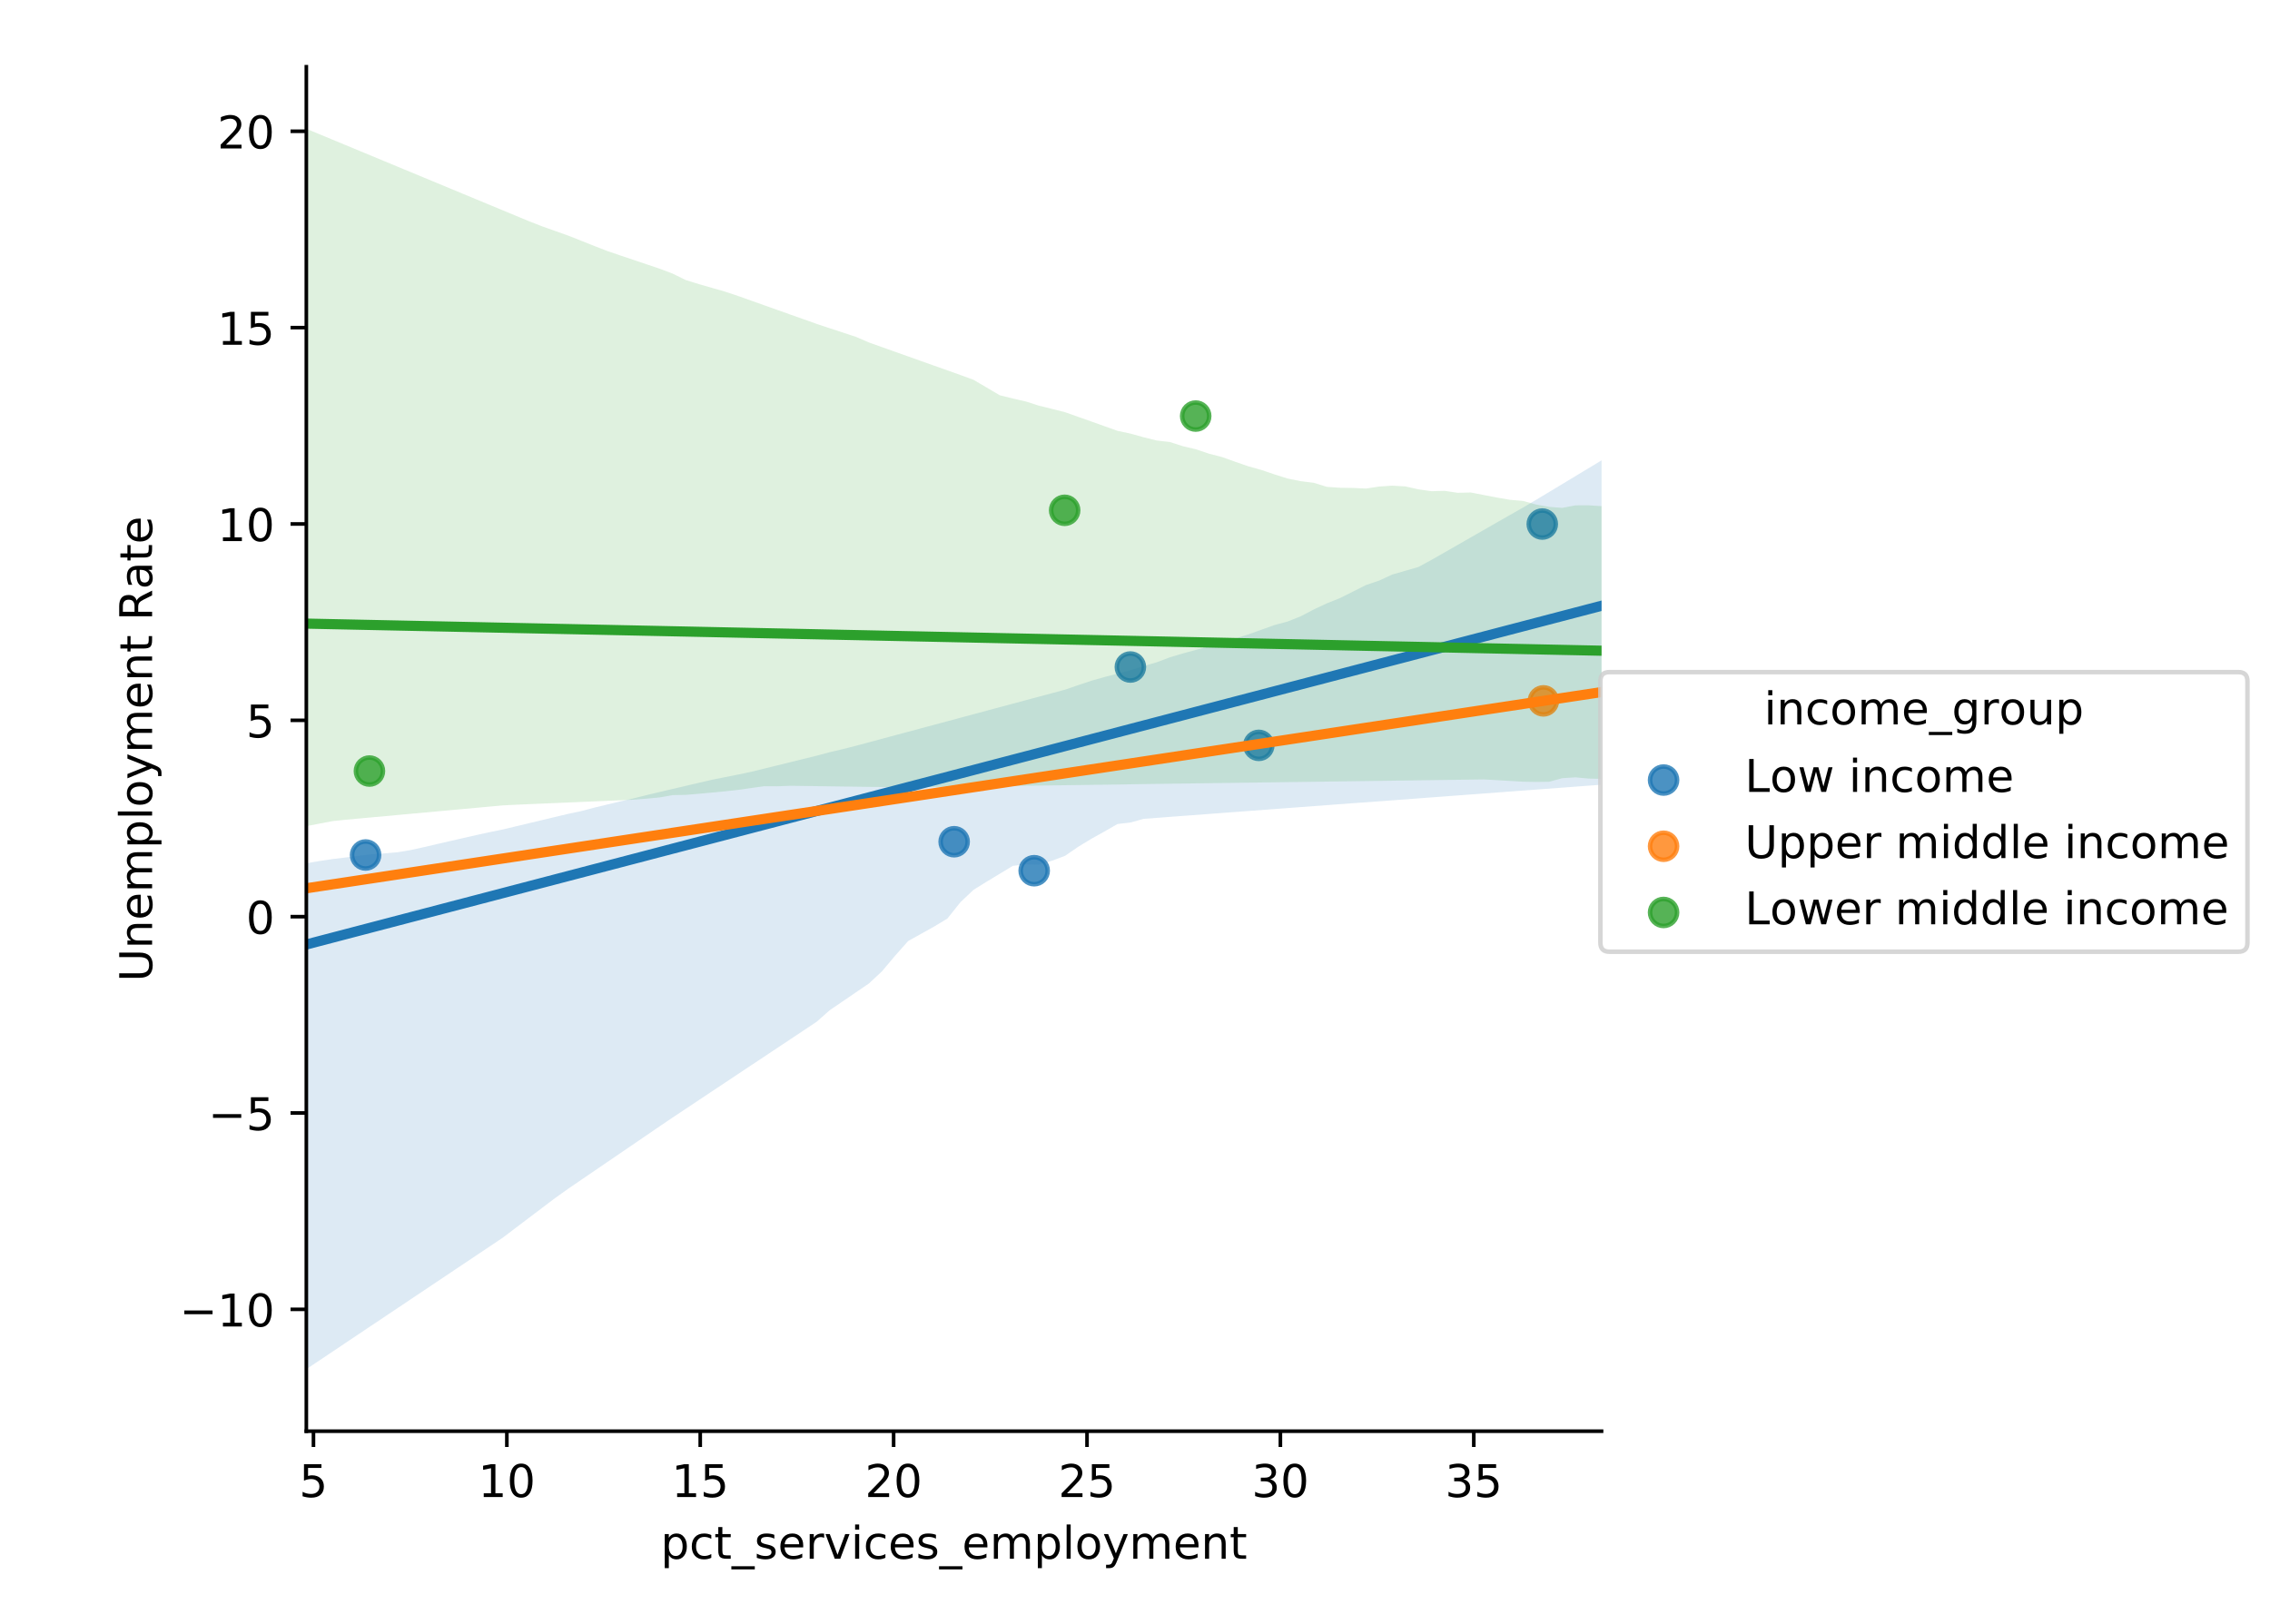 <?xml version="1.0" encoding="utf-8" standalone="no"?>
<!DOCTYPE svg PUBLIC "-//W3C//DTD SVG 1.1//EN"
  "http://www.w3.org/Graphics/SVG/1.1/DTD/svg11.dtd">
<!-- Created with matplotlib (http://matplotlib.org/) -->
<svg height="360pt" version="1.1" viewBox="0 0 503.125 360" width="503.125pt" xmlns="http://www.w3.org/2000/svg" xmlns:xlink="http://www.w3.org/1999/xlink">
 <defs>
  <style type="text/css">
*{stroke-linecap:butt;stroke-linejoin:round;}
  </style>
 </defs>
 <g id="figure_1">
  <g id="patch_1">
   <path d="M 0 360 
L 503.125 360 
L 503.125 0 
L 0 0 
z
" style="fill:#ffffff;"/>
  </g>
  <g id="axes_1">
   <g id="patch_2">
    <path d="M 67.896 317.294 
L 354.969 317.294 
L 354.969 14.8 
L 67.896 14.8 
z
" style="fill:#ffffff;"/>
   </g>
   <g id="PathCollection_1">
    <defs>
     <path d="M 0 3 
C 0.796 3 1.559 2.684 2.121 2.121 
C 2.684 1.559 3 0.796 3 0 
C 3 -0.796 2.684 -1.559 2.121 -2.121 
C 1.559 -2.684 0.796 -3 0 -3 
C -0.796 -3 -1.559 -2.684 -2.121 -2.121 
C -2.684 -1.559 -3 -0.796 -3 0 
C -3 0.796 -2.684 1.559 -2.121 2.121 
C -1.559 2.684 -0.796 3 0 3 
z
" id="m8cde590c27" style="stroke:#1f77b4;stroke-opacity:0.8;"/>
    </defs>
    <g clip-path="url(#pa7441b1b4e)">
     <use style="fill:#1f77b4;fill-opacity:0.8;stroke:#1f77b4;stroke-opacity:0.8;" x="81.032" xlink:href="#m8cde590c27" y="189.552"/>
     <use style="fill:#1f77b4;fill-opacity:0.8;stroke:#1f77b4;stroke-opacity:0.8;" x="278.996" xlink:href="#m8cde590c27" y="165.245"/>
     <use style="fill:#1f77b4;fill-opacity:0.8;stroke:#1f77b4;stroke-opacity:0.8;" x="341.832" xlink:href="#m8cde590c27" y="116.18"/>
     <use style="fill:#1f77b4;fill-opacity:0.8;stroke:#1f77b4;stroke-opacity:0.8;" x="229.216" xlink:href="#m8cde590c27" y="193.034"/>
     <use style="fill:#1f77b4;fill-opacity:0.8;stroke:#1f77b4;stroke-opacity:0.8;" x="250.535" xlink:href="#m8cde590c27" y="147.877"/>
     <use style="fill:#1f77b4;fill-opacity:0.8;stroke:#1f77b4;stroke-opacity:0.8;" x="211.479" xlink:href="#m8cde590c27" y="186.609"/>
    </g>
   </g>
   <g id="PolyCollection_1">
    <path clip-path="url(#pa7441b1b4e)" d="M 67.896 191.387 
L 67.896 303.544 
L 70.795 301.602 
L 73.695 299.66 
L 76.595 297.715 
L 79.495 295.773 
L 82.394 293.832 
L 85.294 291.891 
L 88.194 289.95 
L 91.093 288.009 
L 93.993 286.068 
L 96.893 284.127 
L 99.793 282.186 
L 102.692 280.245 
L 105.592 278.304 
L 108.492 276.363 
L 111.392 274.421 
L 114.291 272.222 
L 117.191 270.028 
L 120.091 267.834 
L 122.991 265.639 
L 125.89 263.568 
L 128.79 261.589 
L 131.69 259.611 
L 134.589 257.632 
L 137.489 255.653 
L 140.389 253.674 
L 143.289 251.695 
L 146.188 249.711 
L 149.088 247.751 
L 151.988 245.819 
L 154.888 243.891 
L 157.787 241.963 
L 160.687 240.035 
L 163.587 238.107 
L 166.486 236.179 
L 169.386 234.251 
L 172.286 232.323 
L 175.186 230.396 
L 178.085 228.468 
L 180.985 226.54 
L 183.885 223.972 
L 186.785 221.994 
L 189.684 220.016 
L 192.584 218.038 
L 195.484 215.337 
L 198.383 211.89 
L 201.283 208.627 
L 204.183 207.008 
L 207.083 205.39 
L 209.982 203.641 
L 212.882 200.005 
L 215.782 197.265 
L 218.682 195.466 
L 221.581 193.713 
L 224.481 191.96 
L 227.381 191.619 
L 230.28 191.666 
L 233.18 190.821 
L 236.08 189.722 
L 238.98 187.726 
L 241.879 185.965 
L 244.779 184.346 
L 247.679 182.683 
L 250.579 182.344 
L 253.478 181.536 
L 256.378 181.321 
L 259.278 181.099 
L 262.177 180.883 
L 265.077 180.666 
L 267.977 180.449 
L 270.877 180.232 
L 273.776 180.015 
L 276.676 179.799 
L 279.576 179.582 
L 282.476 179.365 
L 285.375 179.148 
L 288.275 178.931 
L 291.175 178.715 
L 294.074 178.498 
L 296.974 178.281 
L 299.874 178.064 
L 302.774 177.867 
L 305.673 177.65 
L 308.573 177.434 
L 311.473 177.217 
L 314.373 177 
L 317.272 176.783 
L 320.172 176.567 
L 323.072 176.35 
L 325.971 176.133 
L 328.871 175.917 
L 331.771 175.7 
L 334.671 175.483 
L 337.57 175.266 
L 340.47 175.05 
L 343.37 174.833 
L 346.27 174.616 
L 349.169 174.4 
L 352.069 174.183 
L 354.969 173.966 
L 354.969 102.064 
L 354.969 102.064 
L 352.069 103.814 
L 349.169 105.563 
L 346.27 107.312 
L 343.37 109.062 
L 340.47 110.809 
L 337.57 112.52 
L 334.671 114.172 
L 331.771 115.824 
L 328.871 117.486 
L 325.971 119.148 
L 323.072 120.811 
L 320.172 122.469 
L 317.272 124.126 
L 314.373 125.705 
L 311.473 126.54 
L 308.573 127.377 
L 305.673 128.72 
L 302.774 129.696 
L 299.874 131.156 
L 296.974 132.607 
L 294.074 133.759 
L 291.175 135.123 
L 288.275 136.641 
L 285.375 137.796 
L 282.476 138.574 
L 279.576 139.609 
L 276.676 140.649 
L 273.776 141.558 
L 270.877 142.373 
L 267.977 143.281 
L 265.077 144.072 
L 262.177 144.862 
L 259.278 145.728 
L 256.378 146.827 
L 253.478 147.653 
L 250.579 148.583 
L 247.679 149.334 
L 244.779 150.104 
L 241.879 150.92 
L 238.98 151.89 
L 236.08 152.891 
L 233.18 153.67 
L 230.28 154.448 
L 227.381 155.226 
L 224.481 156.005 
L 221.581 156.783 
L 218.682 157.561 
L 215.782 158.34 
L 212.882 159.118 
L 209.982 159.897 
L 207.083 160.675 
L 204.183 161.453 
L 201.283 162.232 
L 198.383 163.01 
L 195.484 163.788 
L 192.584 164.567 
L 189.684 165.345 
L 186.785 166.083 
L 183.885 166.761 
L 180.985 167.539 
L 178.085 168.254 
L 175.186 168.968 
L 172.286 169.683 
L 169.386 170.398 
L 166.486 171.107 
L 163.587 171.718 
L 160.687 172.296 
L 157.787 172.869 
L 154.888 173.547 
L 151.988 174.227 
L 149.088 174.906 
L 146.188 175.587 
L 143.289 176.28 
L 140.389 177.006 
L 137.489 177.667 
L 134.589 178.36 
L 131.69 179.059 
L 128.79 179.828 
L 125.89 180.439 
L 122.991 181.132 
L 120.091 181.825 
L 117.191 182.518 
L 114.291 183.211 
L 111.392 183.904 
L 108.492 184.492 
L 105.592 185.129 
L 102.692 185.791 
L 99.793 186.454 
L 96.893 187.123 
L 93.993 187.801 
L 91.093 188.439 
L 88.194 188.931 
L 85.294 189.177 
L 82.394 189.384 
L 79.495 189.741 
L 76.595 190.097 
L 73.695 190.453 
L 70.795 190.887 
L 67.896 191.387 
z
" style="fill:#1f77b4;fill-opacity:0.15;"/>
   </g>
   <g id="PathCollection_2">
    <defs>
     <path d="M 0 3 
C 0.796 3 1.559 2.684 2.121 2.121 
C 2.684 1.559 3 0.796 3 0 
C 3 -0.796 2.684 -1.559 2.121 -2.121 
C 1.559 -2.684 0.796 -3 0 -3 
C -0.796 -3 -1.559 -2.684 -2.121 -2.121 
C -2.684 -1.559 -3 -0.796 -3 0 
C -3 0.796 -2.684 1.559 -2.121 2.121 
C -1.559 2.684 -0.796 3 0 3 
z
" id="m1eee38f246" style="stroke:#ff7f0e;stroke-opacity:0.8;"/>
    </defs>
    <g clip-path="url(#pa7441b1b4e)">
     <use style="fill:#ff7f0e;fill-opacity:0.8;stroke:#ff7f0e;stroke-opacity:0.8;" x="342.081" xlink:href="#m1eee38f246" y="155.382"/>
    </g>
   </g>
   <g id="PolyCollection_2">
    <path clip-path="url(#pa7441b1b4e)" d="M 67.896 196.929 
L 67.896 196.929 
L 70.795 196.49 
L 73.695 196.051 
L 76.595 195.611 
L 79.495 195.172 
L 82.394 194.732 
L 85.294 194.293 
L 88.194 193.854 
L 91.093 193.414 
L 93.993 192.975 
L 96.893 192.535 
L 99.793 192.096 
L 102.692 191.657 
L 105.592 191.217 
L 108.492 190.778 
L 111.392 190.338 
L 114.291 189.899 
L 117.191 189.46 
L 120.091 189.02 
L 122.991 188.581 
L 125.89 188.141 
L 128.79 187.702 
L 131.69 187.263 
L 134.589 186.823 
L 137.489 186.384 
L 140.389 185.944 
L 143.289 185.505 
L 146.188 185.066 
L 149.088 184.626 
L 151.988 184.187 
L 154.888 183.747 
L 157.787 183.308 
L 160.687 182.869 
L 163.587 182.429 
L 166.486 181.99 
L 169.386 181.55 
L 172.286 181.111 
L 175.186 180.672 
L 178.085 180.232 
L 180.985 179.793 
L 183.885 179.353 
L 186.785 178.914 
L 189.684 178.475 
L 192.584 178.035 
L 195.484 177.596 
L 198.383 177.156 
L 201.283 176.717 
L 204.183 176.278 
L 207.083 175.838 
L 209.982 175.399 
L 212.882 174.959 
L 215.782 174.52 
L 218.682 174.081 
L 221.581 173.641 
L 224.481 173.202 
L 227.381 172.762 
L 230.28 172.323 
L 233.18 171.884 
L 236.08 171.444 
L 238.98 171.005 
L 241.879 170.565 
L 244.779 170.126 
L 247.679 169.687 
L 250.579 169.247 
L 253.478 168.808 
L 256.378 168.368 
L 259.278 167.929 
L 262.177 167.49 
L 265.077 167.05 
L 267.977 166.611 
L 270.877 166.171 
L 273.776 165.732 
L 276.676 165.293 
L 279.576 164.853 
L 282.476 164.414 
L 285.375 163.974 
L 288.275 163.535 
L 291.175 163.096 
L 294.074 162.656 
L 296.974 162.217 
L 299.874 161.777 
L 302.774 161.338 
L 305.673 160.899 
L 308.573 160.459 
L 311.473 160.02 
L 314.373 159.58 
L 317.272 159.141 
L 320.172 158.702 
L 323.072 158.262 
L 325.971 157.823 
L 328.871 157.383 
L 331.771 156.944 
L 334.671 156.505 
L 337.57 156.065 
L 340.47 155.626 
L 343.37 155.186 
L 346.27 154.747 
L 349.169 154.308 
L 352.069 153.868 
L 354.969 153.429 
L 354.969 153.429 
L 354.969 153.429 
L 352.069 153.868 
L 349.169 154.308 
L 346.27 154.747 
L 343.37 155.186 
L 340.47 155.626 
L 337.57 156.065 
L 334.671 156.505 
L 331.771 156.944 
L 328.871 157.383 
L 325.971 157.823 
L 323.072 158.262 
L 320.172 158.702 
L 317.272 159.141 
L 314.373 159.58 
L 311.473 160.02 
L 308.573 160.459 
L 305.673 160.899 
L 302.774 161.338 
L 299.874 161.777 
L 296.974 162.217 
L 294.074 162.656 
L 291.175 163.096 
L 288.275 163.535 
L 285.375 163.974 
L 282.476 164.414 
L 279.576 164.853 
L 276.676 165.293 
L 273.776 165.732 
L 270.877 166.171 
L 267.977 166.611 
L 265.077 167.05 
L 262.177 167.49 
L 259.278 167.929 
L 256.378 168.368 
L 253.478 168.808 
L 250.579 169.247 
L 247.679 169.687 
L 244.779 170.126 
L 241.879 170.565 
L 238.98 171.005 
L 236.08 171.444 
L 233.18 171.884 
L 230.28 172.323 
L 227.381 172.762 
L 224.481 173.202 
L 221.581 173.641 
L 218.682 174.081 
L 215.782 174.52 
L 212.882 174.959 
L 209.982 175.399 
L 207.083 175.838 
L 204.183 176.278 
L 201.283 176.717 
L 198.383 177.156 
L 195.484 177.596 
L 192.584 178.035 
L 189.684 178.475 
L 186.785 178.914 
L 183.885 179.353 
L 180.985 179.793 
L 178.085 180.232 
L 175.186 180.672 
L 172.286 181.111 
L 169.386 181.55 
L 166.486 181.99 
L 163.587 182.429 
L 160.687 182.869 
L 157.787 183.308 
L 154.888 183.747 
L 151.988 184.187 
L 149.088 184.626 
L 146.188 185.066 
L 143.289 185.505 
L 140.389 185.944 
L 137.489 186.384 
L 134.589 186.823 
L 131.69 187.263 
L 128.79 187.702 
L 125.89 188.141 
L 122.991 188.581 
L 120.091 189.02 
L 117.191 189.46 
L 114.291 189.899 
L 111.392 190.338 
L 108.492 190.778 
L 105.592 191.217 
L 102.692 191.657 
L 99.793 192.096 
L 96.893 192.535 
L 93.993 192.975 
L 91.093 193.414 
L 88.194 193.854 
L 85.294 194.293 
L 82.394 194.732 
L 79.495 195.172 
L 76.595 195.611 
L 73.695 196.051 
L 70.795 196.49 
L 67.896 196.929 
z
" style="fill:#ff7f0e;fill-opacity:0.15;"/>
   </g>
   <g id="PathCollection_3">
    <defs>
     <path d="M 0 3 
C 0.796 3 1.559 2.684 2.121 2.121 
C 2.684 1.559 3 0.796 3 0 
C 3 -0.796 2.684 -1.559 2.121 -2.121 
C 1.559 -2.684 0.796 -3 0 -3 
C -0.796 -3 -1.559 -2.684 -2.121 -2.121 
C -2.684 -1.559 -3 -0.796 -3 0 
C -3 0.796 -2.684 1.559 -2.121 2.121 
C -1.559 2.684 -0.796 3 0 3 
z
" id="mab778c2fe8" style="stroke:#2ca02c;stroke-opacity:0.8;"/>
    </defs>
    <g clip-path="url(#pa7441b1b4e)">
     <use style="fill:#2ca02c;fill-opacity:0.8;stroke:#2ca02c;stroke-opacity:0.8;" x="235.971" xlink:href="#mab778c2fe8" y="113.133"/>
     <use style="fill:#2ca02c;fill-opacity:0.8;stroke:#2ca02c;stroke-opacity:0.8;" x="81.881" xlink:href="#mab778c2fe8" y="170.939"/>
     <use style="fill:#2ca02c;fill-opacity:0.8;stroke:#2ca02c;stroke-opacity:0.8;" x="400.716" xlink:href="#mab778c2fe8" y="179.297"/>
     <use style="fill:#2ca02c;fill-opacity:0.8;stroke:#2ca02c;stroke-opacity:0.8;" x="379.568" xlink:href="#mab778c2fe8" y="184.381"/>
     <use style="fill:#2ca02c;fill-opacity:0.8;stroke:#2ca02c;stroke-opacity:0.8;" x="433.454" xlink:href="#mab778c2fe8" y="101.65"/>
     <use style="fill:#2ca02c;fill-opacity:0.8;stroke:#2ca02c;stroke-opacity:0.8;" x="465.173" xlink:href="#mab778c2fe8" y="163.522"/>
     <use style="fill:#2ca02c;fill-opacity:0.8;stroke:#2ca02c;stroke-opacity:0.8;" x="265.014" xlink:href="#mab778c2fe8" y="92.239"/>
    </g>
   </g>
   <g id="PolyCollection_3">
    <path clip-path="url(#pa7441b1b4e)" d="M 67.896 28.55 
L 67.896 183.152 
L 70.795 182.596 
L 73.695 182.04 
L 76.595 181.736 
L 79.495 181.471 
L 82.394 181.206 
L 85.294 180.941 
L 88.194 180.676 
L 91.093 180.411 
L 93.993 180.146 
L 96.893 179.881 
L 99.793 179.617 
L 102.692 179.352 
L 105.592 179.087 
L 108.492 178.822 
L 111.392 178.557 
L 114.291 178.408 
L 117.191 178.284 
L 120.091 178.16 
L 122.991 178.037 
L 125.89 177.913 
L 128.79 177.789 
L 131.69 177.665 
L 134.589 177.542 
L 137.489 177.418 
L 140.389 177.294 
L 143.289 177.061 
L 146.188 176.793 
L 149.088 176.27 
L 151.988 176.221 
L 154.888 175.978 
L 157.787 175.708 
L 160.687 175.433 
L 163.587 175.119 
L 166.486 174.704 
L 169.386 174.301 
L 172.286 174.316 
L 175.186 174.207 
L 178.085 174.246 
L 180.985 174.286 
L 183.885 174.326 
L 186.785 174.365 
L 189.684 174.405 
L 192.584 174.445 
L 195.484 174.485 
L 198.383 174.524 
L 201.283 174.547 
L 204.183 174.515 
L 207.083 174.475 
L 209.982 174.414 
L 212.882 174.296 
L 215.782 174.192 
L 218.682 174.225 
L 221.581 174.258 
L 224.481 174.233 
L 227.381 174.194 
L 230.28 174.156 
L 233.18 174.117 
L 236.08 174.079 
L 238.98 174.04 
L 241.879 174.002 
L 244.779 173.963 
L 247.679 173.925 
L 250.579 173.876 
L 253.478 173.828 
L 256.378 173.788 
L 259.278 173.749 
L 262.177 173.709 
L 265.077 173.67 
L 267.977 173.63 
L 270.877 173.591 
L 273.776 173.552 
L 276.676 173.512 
L 279.576 173.473 
L 282.476 173.434 
L 285.375 173.394 
L 288.275 173.355 
L 291.175 173.316 
L 294.074 173.276 
L 296.974 173.237 
L 299.874 173.198 
L 302.774 173.158 
L 305.673 173.119 
L 308.573 173.079 
L 311.473 173.039 
L 314.373 172.998 
L 317.272 172.958 
L 320.172 172.917 
L 323.072 172.877 
L 325.971 172.836 
L 328.871 172.796 
L 331.771 172.96 
L 334.671 173.13 
L 337.57 173.3 
L 340.47 173.351 
L 343.37 173.31 
L 346.27 172.519 
L 349.169 172.334 
L 352.069 172.603 
L 354.969 172.68 
L 354.969 112.212 
L 354.969 112.212 
L 352.069 112.026 
L 349.169 112.038 
L 346.27 112.594 
L 343.37 112.375 
L 340.47 111.856 
L 337.57 111.054 
L 334.671 110.802 
L 331.771 110.305 
L 328.871 109.746 
L 325.971 109.183 
L 323.072 109.255 
L 320.172 108.817 
L 317.272 108.897 
L 314.373 108.484 
L 311.473 107.837 
L 308.573 107.671 
L 305.673 107.865 
L 302.774 108.311 
L 299.874 108.174 
L 296.974 108.131 
L 294.074 107.932 
L 291.175 107.037 
L 288.275 106.671 
L 285.375 106.088 
L 282.476 105.169 
L 279.576 104.191 
L 276.676 103.375 
L 273.776 102.375 
L 270.877 101.334 
L 267.977 100.586 
L 265.077 99.609 
L 262.177 98.922 
L 259.278 97.991 
L 256.378 97.661 
L 253.478 96.941 
L 250.579 96.132 
L 247.679 95.516 
L 244.779 94.482 
L 241.879 93.442 
L 238.98 92.42 
L 236.08 91.392 
L 233.18 90.655 
L 230.28 89.942 
L 227.381 89.012 
L 224.481 88.35 
L 221.581 87.624 
L 218.682 85.915 
L 215.782 84.208 
L 212.882 83.145 
L 209.982 82.114 
L 207.083 81.083 
L 204.183 80.052 
L 201.283 79.021 
L 198.383 77.99 
L 195.484 76.955 
L 192.584 75.921 
L 189.684 74.671 
L 186.785 73.719 
L 183.885 72.767 
L 180.985 71.801 
L 178.085 70.769 
L 175.186 69.743 
L 172.286 68.712 
L 169.386 67.681 
L 166.486 66.65 
L 163.587 65.619 
L 160.687 64.646 
L 157.787 63.816 
L 154.888 62.986 
L 151.988 62.085 
L 149.088 60.66 
L 146.188 59.563 
L 143.289 58.587 
L 140.389 57.61 
L 137.489 56.633 
L 134.589 55.648 
L 131.69 54.52 
L 128.79 53.355 
L 125.89 52.217 
L 122.991 51.186 
L 120.091 50.155 
L 117.191 49.019 
L 114.291 47.815 
L 111.392 46.61 
L 108.492 45.406 
L 105.592 44.202 
L 102.692 42.998 
L 99.793 41.794 
L 96.893 40.59 
L 93.993 39.386 
L 91.093 38.182 
L 88.194 36.978 
L 85.294 35.774 
L 82.394 34.57 
L 79.495 33.366 
L 76.595 32.162 
L 73.695 30.958 
L 70.795 29.754 
L 67.896 28.55 
z
" style="fill:#2ca02c;fill-opacity:0.15;"/>
   </g>
   <g id="matplotlib.axis_1">
    <g id="xtick_1">
     <g id="line2d_1">
      <defs>
       <path d="M 0 0 
L 0 3.5 
" id="mb414cc3d02" style="stroke:#000000;stroke-width:0.8;"/>
      </defs>
      <g>
       <use style="stroke:#000000;stroke-width:0.8;" x="69.477" xlink:href="#mb414cc3d02" y="317.294"/>
      </g>
     </g>
     <g id="text_1">
      <!-- 5 -->
      <defs>
       <path d="M 10.797 72.906 
L 49.516 72.906 
L 49.516 64.594 
L 19.828 64.594 
L 19.828 46.734 
Q 21.969 47.469 24.109 47.828 
Q 26.266 48.188 28.422 48.188 
Q 40.625 48.188 47.75 41.5 
Q 54.891 34.812 54.891 23.391 
Q 54.891 11.625 47.562 5.094 
Q 40.234 -1.422 26.906 -1.422 
Q 22.312 -1.422 17.547 -0.641 
Q 12.797 0.141 7.719 1.703 
L 7.719 11.625 
Q 12.109 9.234 16.797 8.062 
Q 21.484 6.891 26.703 6.891 
Q 35.156 6.891 40.078 11.328 
Q 45.016 15.766 45.016 23.391 
Q 45.016 31 40.078 35.438 
Q 35.156 39.891 26.703 39.891 
Q 22.75 39.891 18.812 39.016 
Q 14.891 38.141 10.797 36.281 
z
" id="DejaVuSans-35"/>
      </defs>
      <g transform="translate(66.295 331.892)scale(0.1 -0.1)">
       <use xlink:href="#DejaVuSans-35"/>
      </g>
     </g>
    </g>
    <g id="xtick_2">
     <g id="line2d_2">
      <g>
       <use style="stroke:#000000;stroke-width:0.8;" x="112.339" xlink:href="#mb414cc3d02" y="317.294"/>
      </g>
     </g>
     <g id="text_2">
      <!-- 10 -->
      <defs>
       <path d="M 12.406 8.297 
L 28.516 8.297 
L 28.516 63.922 
L 10.984 60.406 
L 10.984 69.391 
L 28.422 72.906 
L 38.281 72.906 
L 38.281 8.297 
L 54.391 8.297 
L 54.391 0 
L 12.406 0 
z
" id="DejaVuSans-31"/>
       <path d="M 31.781 66.406 
Q 24.172 66.406 20.328 58.906 
Q 16.5 51.422 16.5 36.375 
Q 16.5 21.391 20.328 13.891 
Q 24.172 6.391 31.781 6.391 
Q 39.453 6.391 43.281 13.891 
Q 47.125 21.391 47.125 36.375 
Q 47.125 51.422 43.281 58.906 
Q 39.453 66.406 31.781 66.406 
z
M 31.781 74.219 
Q 44.047 74.219 50.516 64.516 
Q 56.984 54.828 56.984 36.375 
Q 56.984 17.969 50.516 8.266 
Q 44.047 -1.422 31.781 -1.422 
Q 19.531 -1.422 13.062 8.266 
Q 6.594 17.969 6.594 36.375 
Q 6.594 54.828 13.062 64.516 
Q 19.531 74.219 31.781 74.219 
z
" id="DejaVuSans-30"/>
      </defs>
      <g transform="translate(105.976 331.892)scale(0.1 -0.1)">
       <use xlink:href="#DejaVuSans-31"/>
       <use x="63.623" xlink:href="#DejaVuSans-30"/>
      </g>
     </g>
    </g>
    <g id="xtick_3">
     <g id="line2d_3">
      <g>
       <use style="stroke:#000000;stroke-width:0.8;" x="155.201" xlink:href="#mb414cc3d02" y="317.294"/>
      </g>
     </g>
     <g id="text_3">
      <!-- 15 -->
      <g transform="translate(148.839 331.892)scale(0.1 -0.1)">
       <use xlink:href="#DejaVuSans-31"/>
       <use x="63.623" xlink:href="#DejaVuSans-35"/>
      </g>
     </g>
    </g>
    <g id="xtick_4">
     <g id="line2d_4">
      <g>
       <use style="stroke:#000000;stroke-width:0.8;" x="198.063" xlink:href="#mb414cc3d02" y="317.294"/>
      </g>
     </g>
     <g id="text_4">
      <!-- 20 -->
      <defs>
       <path d="M 19.188 8.297 
L 53.609 8.297 
L 53.609 0 
L 7.328 0 
L 7.328 8.297 
Q 12.938 14.109 22.625 23.891 
Q 32.328 33.688 34.812 36.531 
Q 39.547 41.844 41.422 45.531 
Q 43.312 49.219 43.312 52.781 
Q 43.312 58.594 39.234 62.25 
Q 35.156 65.922 28.609 65.922 
Q 23.969 65.922 18.812 64.312 
Q 13.672 62.703 7.812 59.422 
L 7.812 69.391 
Q 13.766 71.781 18.938 73 
Q 24.125 74.219 28.422 74.219 
Q 39.75 74.219 46.484 68.547 
Q 53.219 62.891 53.219 53.422 
Q 53.219 48.922 51.531 44.891 
Q 49.859 40.875 45.406 35.406 
Q 44.188 33.984 37.641 27.219 
Q 31.109 20.453 19.188 8.297 
z
" id="DejaVuSans-32"/>
      </defs>
      <g transform="translate(191.701 331.892)scale(0.1 -0.1)">
       <use xlink:href="#DejaVuSans-32"/>
       <use x="63.623" xlink:href="#DejaVuSans-30"/>
      </g>
     </g>
    </g>
    <g id="xtick_5">
     <g id="line2d_5">
      <g>
       <use style="stroke:#000000;stroke-width:0.8;" x="240.926" xlink:href="#mb414cc3d02" y="317.294"/>
      </g>
     </g>
     <g id="text_5">
      <!-- 25 -->
      <g transform="translate(234.563 331.892)scale(0.1 -0.1)">
       <use xlink:href="#DejaVuSans-32"/>
       <use x="63.623" xlink:href="#DejaVuSans-35"/>
      </g>
     </g>
    </g>
    <g id="xtick_6">
     <g id="line2d_6">
      <g>
       <use style="stroke:#000000;stroke-width:0.8;" x="283.788" xlink:href="#mb414cc3d02" y="317.294"/>
      </g>
     </g>
     <g id="text_6">
      <!-- 30 -->
      <defs>
       <path d="M 40.578 39.312 
Q 47.656 37.797 51.625 33 
Q 55.609 28.219 55.609 21.188 
Q 55.609 10.406 48.188 4.484 
Q 40.766 -1.422 27.094 -1.422 
Q 22.516 -1.422 17.656 -0.516 
Q 12.797 0.391 7.625 2.203 
L 7.625 11.719 
Q 11.719 9.328 16.594 8.109 
Q 21.484 6.891 26.812 6.891 
Q 36.078 6.891 40.938 10.547 
Q 45.797 14.203 45.797 21.188 
Q 45.797 27.641 41.281 31.266 
Q 36.766 34.906 28.719 34.906 
L 20.219 34.906 
L 20.219 43.016 
L 29.109 43.016 
Q 36.375 43.016 40.234 45.922 
Q 44.094 48.828 44.094 54.297 
Q 44.094 59.906 40.109 62.906 
Q 36.141 65.922 28.719 65.922 
Q 24.656 65.922 20.016 65.031 
Q 15.375 64.156 9.812 62.312 
L 9.812 71.094 
Q 15.438 72.656 20.344 73.438 
Q 25.25 74.219 29.594 74.219 
Q 40.828 74.219 47.359 69.109 
Q 53.906 64.016 53.906 55.328 
Q 53.906 49.266 50.438 45.094 
Q 46.969 40.922 40.578 39.312 
z
" id="DejaVuSans-33"/>
      </defs>
      <g transform="translate(277.426 331.892)scale(0.1 -0.1)">
       <use xlink:href="#DejaVuSans-33"/>
       <use x="63.623" xlink:href="#DejaVuSans-30"/>
      </g>
     </g>
    </g>
    <g id="xtick_7">
     <g id="line2d_7">
      <g>
       <use style="stroke:#000000;stroke-width:0.8;" x="326.65" xlink:href="#mb414cc3d02" y="317.294"/>
      </g>
     </g>
     <g id="text_7">
      <!-- 35 -->
      <g transform="translate(320.288 331.892)scale(0.1 -0.1)">
       <use xlink:href="#DejaVuSans-33"/>
       <use x="63.623" xlink:href="#DejaVuSans-35"/>
      </g>
     </g>
    </g>
    <g id="text_8">
     <!-- pct_services_employment -->
     <defs>
      <path d="M 18.109 8.203 
L 18.109 -20.797 
L 9.078 -20.797 
L 9.078 54.688 
L 18.109 54.688 
L 18.109 46.391 
Q 20.953 51.266 25.266 53.625 
Q 29.594 56 35.594 56 
Q 45.562 56 51.781 48.094 
Q 58.016 40.188 58.016 27.297 
Q 58.016 14.406 51.781 6.484 
Q 45.562 -1.422 35.594 -1.422 
Q 29.594 -1.422 25.266 0.953 
Q 20.953 3.328 18.109 8.203 
z
M 48.688 27.297 
Q 48.688 37.203 44.609 42.844 
Q 40.531 48.484 33.406 48.484 
Q 26.266 48.484 22.188 42.844 
Q 18.109 37.203 18.109 27.297 
Q 18.109 17.391 22.188 11.75 
Q 26.266 6.109 33.406 6.109 
Q 40.531 6.109 44.609 11.75 
Q 48.688 17.391 48.688 27.297 
z
" id="DejaVuSans-70"/>
      <path d="M 48.781 52.594 
L 48.781 44.188 
Q 44.969 46.297 41.141 47.344 
Q 37.312 48.391 33.406 48.391 
Q 24.656 48.391 19.812 42.844 
Q 14.984 37.312 14.984 27.297 
Q 14.984 17.281 19.812 11.734 
Q 24.656 6.203 33.406 6.203 
Q 37.312 6.203 41.141 7.25 
Q 44.969 8.297 48.781 10.406 
L 48.781 2.094 
Q 45.016 0.344 40.984 -0.531 
Q 36.969 -1.422 32.422 -1.422 
Q 20.062 -1.422 12.781 6.344 
Q 5.516 14.109 5.516 27.297 
Q 5.516 40.672 12.859 48.328 
Q 20.219 56 33.016 56 
Q 37.156 56 41.109 55.141 
Q 45.062 54.297 48.781 52.594 
z
" id="DejaVuSans-63"/>
      <path d="M 18.312 70.219 
L 18.312 54.688 
L 36.812 54.688 
L 36.812 47.703 
L 18.312 47.703 
L 18.312 18.016 
Q 18.312 11.328 20.141 9.422 
Q 21.969 7.516 27.594 7.516 
L 36.812 7.516 
L 36.812 0 
L 27.594 0 
Q 17.188 0 13.234 3.875 
Q 9.281 7.766 9.281 18.016 
L 9.281 47.703 
L 2.688 47.703 
L 2.688 54.688 
L 9.281 54.688 
L 9.281 70.219 
z
" id="DejaVuSans-74"/>
      <path d="M 50.984 -16.609 
L 50.984 -23.578 
L -0.984 -23.578 
L -0.984 -16.609 
z
" id="DejaVuSans-5f"/>
      <path d="M 44.281 53.078 
L 44.281 44.578 
Q 40.484 46.531 36.375 47.5 
Q 32.281 48.484 27.875 48.484 
Q 21.188 48.484 17.844 46.438 
Q 14.5 44.391 14.5 40.281 
Q 14.5 37.156 16.891 35.375 
Q 19.281 33.594 26.516 31.984 
L 29.594 31.297 
Q 39.156 29.25 43.188 25.516 
Q 47.219 21.781 47.219 15.094 
Q 47.219 7.469 41.188 3.016 
Q 35.156 -1.422 24.609 -1.422 
Q 20.219 -1.422 15.453 -0.562 
Q 10.688 0.297 5.422 2 
L 5.422 11.281 
Q 10.406 8.688 15.234 7.391 
Q 20.062 6.109 24.812 6.109 
Q 31.156 6.109 34.562 8.281 
Q 37.984 10.453 37.984 14.406 
Q 37.984 18.062 35.516 20.016 
Q 33.062 21.969 24.703 23.781 
L 21.578 24.516 
Q 13.234 26.266 9.516 29.906 
Q 5.812 33.547 5.812 39.891 
Q 5.812 47.609 11.281 51.797 
Q 16.75 56 26.812 56 
Q 31.781 56 36.172 55.266 
Q 40.578 54.547 44.281 53.078 
z
" id="DejaVuSans-73"/>
      <path d="M 56.203 29.594 
L 56.203 25.203 
L 14.891 25.203 
Q 15.484 15.922 20.484 11.062 
Q 25.484 6.203 34.422 6.203 
Q 39.594 6.203 44.453 7.469 
Q 49.312 8.734 54.109 11.281 
L 54.109 2.781 
Q 49.266 0.734 44.188 -0.344 
Q 39.109 -1.422 33.891 -1.422 
Q 20.797 -1.422 13.156 6.188 
Q 5.516 13.812 5.516 26.812 
Q 5.516 40.234 12.766 48.109 
Q 20.016 56 32.328 56 
Q 43.359 56 49.781 48.891 
Q 56.203 41.797 56.203 29.594 
z
M 47.219 32.234 
Q 47.125 39.594 43.094 43.984 
Q 39.062 48.391 32.422 48.391 
Q 24.906 48.391 20.391 44.141 
Q 15.875 39.891 15.188 32.172 
z
" id="DejaVuSans-65"/>
      <path d="M 41.109 46.297 
Q 39.594 47.172 37.812 47.578 
Q 36.031 48 33.891 48 
Q 26.266 48 22.188 43.047 
Q 18.109 38.094 18.109 28.812 
L 18.109 0 
L 9.078 0 
L 9.078 54.688 
L 18.109 54.688 
L 18.109 46.188 
Q 20.953 51.172 25.484 53.578 
Q 30.031 56 36.531 56 
Q 37.453 56 38.578 55.875 
Q 39.703 55.766 41.062 55.516 
z
" id="DejaVuSans-72"/>
      <path d="M 2.984 54.688 
L 12.5 54.688 
L 29.594 8.797 
L 46.688 54.688 
L 56.203 54.688 
L 35.688 0 
L 23.484 0 
z
" id="DejaVuSans-76"/>
      <path d="M 9.422 54.688 
L 18.406 54.688 
L 18.406 0 
L 9.422 0 
z
M 9.422 75.984 
L 18.406 75.984 
L 18.406 64.594 
L 9.422 64.594 
z
" id="DejaVuSans-69"/>
      <path d="M 52 44.188 
Q 55.375 50.25 60.062 53.125 
Q 64.75 56 71.094 56 
Q 79.641 56 84.281 50.016 
Q 88.922 44.047 88.922 33.016 
L 88.922 0 
L 79.891 0 
L 79.891 32.719 
Q 79.891 40.578 77.094 44.375 
Q 74.312 48.188 68.609 48.188 
Q 61.625 48.188 57.562 43.547 
Q 53.516 38.922 53.516 30.906 
L 53.516 0 
L 44.484 0 
L 44.484 32.719 
Q 44.484 40.625 41.703 44.406 
Q 38.922 48.188 33.109 48.188 
Q 26.219 48.188 22.156 43.531 
Q 18.109 38.875 18.109 30.906 
L 18.109 0 
L 9.078 0 
L 9.078 54.688 
L 18.109 54.688 
L 18.109 46.188 
Q 21.188 51.219 25.484 53.609 
Q 29.781 56 35.688 56 
Q 41.656 56 45.828 52.969 
Q 50 49.953 52 44.188 
z
" id="DejaVuSans-6d"/>
      <path d="M 9.422 75.984 
L 18.406 75.984 
L 18.406 0 
L 9.422 0 
z
" id="DejaVuSans-6c"/>
      <path d="M 30.609 48.391 
Q 23.391 48.391 19.188 42.75 
Q 14.984 37.109 14.984 27.297 
Q 14.984 17.484 19.156 11.844 
Q 23.344 6.203 30.609 6.203 
Q 37.797 6.203 41.984 11.859 
Q 46.188 17.531 46.188 27.297 
Q 46.188 37.016 41.984 42.703 
Q 37.797 48.391 30.609 48.391 
z
M 30.609 56 
Q 42.328 56 49.016 48.375 
Q 55.719 40.766 55.719 27.297 
Q 55.719 13.875 49.016 6.219 
Q 42.328 -1.422 30.609 -1.422 
Q 18.844 -1.422 12.172 6.219 
Q 5.516 13.875 5.516 27.297 
Q 5.516 40.766 12.172 48.375 
Q 18.844 56 30.609 56 
z
" id="DejaVuSans-6f"/>
      <path d="M 32.172 -5.078 
Q 28.375 -14.844 24.75 -17.812 
Q 21.141 -20.797 15.094 -20.797 
L 7.906 -20.797 
L 7.906 -13.281 
L 13.188 -13.281 
Q 16.891 -13.281 18.938 -11.516 
Q 21 -9.766 23.484 -3.219 
L 25.094 0.875 
L 2.984 54.688 
L 12.5 54.688 
L 29.594 11.922 
L 46.688 54.688 
L 56.203 54.688 
z
" id="DejaVuSans-79"/>
      <path d="M 54.891 33.016 
L 54.891 0 
L 45.906 0 
L 45.906 32.719 
Q 45.906 40.484 42.875 44.328 
Q 39.844 48.188 33.797 48.188 
Q 26.516 48.188 22.312 43.547 
Q 18.109 38.922 18.109 30.906 
L 18.109 0 
L 9.078 0 
L 9.078 54.688 
L 18.109 54.688 
L 18.109 46.188 
Q 21.344 51.125 25.703 53.562 
Q 30.078 56 35.797 56 
Q 45.219 56 50.047 50.172 
Q 54.891 44.344 54.891 33.016 
z
" id="DejaVuSans-6e"/>
     </defs>
     <g transform="translate(146.428 345.57)scale(0.1 -0.1)">
      <use xlink:href="#DejaVuSans-70"/>
      <use x="63.477" xlink:href="#DejaVuSans-63"/>
      <use x="118.457" xlink:href="#DejaVuSans-74"/>
      <use x="157.666" xlink:href="#DejaVuSans-5f"/>
      <use x="207.666" xlink:href="#DejaVuSans-73"/>
      <use x="259.766" xlink:href="#DejaVuSans-65"/>
      <use x="321.289" xlink:href="#DejaVuSans-72"/>
      <use x="362.402" xlink:href="#DejaVuSans-76"/>
      <use x="421.582" xlink:href="#DejaVuSans-69"/>
      <use x="449.365" xlink:href="#DejaVuSans-63"/>
      <use x="504.346" xlink:href="#DejaVuSans-65"/>
      <use x="565.869" xlink:href="#DejaVuSans-73"/>
      <use x="617.969" xlink:href="#DejaVuSans-5f"/>
      <use x="667.969" xlink:href="#DejaVuSans-65"/>
      <use x="729.492" xlink:href="#DejaVuSans-6d"/>
      <use x="826.904" xlink:href="#DejaVuSans-70"/>
      <use x="890.381" xlink:href="#DejaVuSans-6c"/>
      <use x="918.164" xlink:href="#DejaVuSans-6f"/>
      <use x="979.346" xlink:href="#DejaVuSans-79"/>
      <use x="1038.525" xlink:href="#DejaVuSans-6d"/>
      <use x="1135.938" xlink:href="#DejaVuSans-65"/>
      <use x="1197.461" xlink:href="#DejaVuSans-6e"/>
      <use x="1260.84" xlink:href="#DejaVuSans-74"/>
     </g>
    </g>
   </g>
   <g id="matplotlib.axis_2">
    <g id="ytick_1">
     <g id="line2d_8">
      <defs>
       <path d="M 0 0 
L -3.5 0 
" id="m713954b686" style="stroke:#000000;stroke-width:0.8;"/>
      </defs>
      <g>
       <use style="stroke:#000000;stroke-width:0.8;" x="67.896" xlink:href="#m713954b686" y="290.278"/>
      </g>
     </g>
     <g id="text_9">
      <!-- −10 -->
      <defs>
       <path d="M 10.594 35.5 
L 73.188 35.5 
L 73.188 27.203 
L 10.594 27.203 
z
" id="DejaVuSans-2212"/>
      </defs>
      <g transform="translate(39.791 294.077)scale(0.1 -0.1)">
       <use xlink:href="#DejaVuSans-2212"/>
       <use x="83.789" xlink:href="#DejaVuSans-31"/>
       <use x="147.412" xlink:href="#DejaVuSans-30"/>
      </g>
     </g>
    </g>
    <g id="ytick_2">
     <g id="line2d_9">
      <g>
       <use style="stroke:#000000;stroke-width:0.8;" x="67.896" xlink:href="#m713954b686" y="246.749"/>
      </g>
     </g>
     <g id="text_10">
      <!-- −5 -->
      <g transform="translate(46.153 250.548)scale(0.1 -0.1)">
       <use xlink:href="#DejaVuSans-2212"/>
       <use x="83.789" xlink:href="#DejaVuSans-35"/>
      </g>
     </g>
    </g>
    <g id="ytick_3">
     <g id="line2d_10">
      <g>
       <use style="stroke:#000000;stroke-width:0.8;" x="67.896" xlink:href="#m713954b686" y="203.22"/>
      </g>
     </g>
     <g id="text_11">
      <!-- 0 -->
      <g transform="translate(54.533 207.019)scale(0.1 -0.1)">
       <use xlink:href="#DejaVuSans-30"/>
      </g>
     </g>
    </g>
    <g id="ytick_4">
     <g id="line2d_11">
      <g>
       <use style="stroke:#000000;stroke-width:0.8;" x="67.896" xlink:href="#m713954b686" y="159.691"/>
      </g>
     </g>
     <g id="text_12">
      <!-- 5 -->
      <g transform="translate(54.533 163.49)scale(0.1 -0.1)">
       <use xlink:href="#DejaVuSans-35"/>
      </g>
     </g>
    </g>
    <g id="ytick_5">
     <g id="line2d_12">
      <g>
       <use style="stroke:#000000;stroke-width:0.8;" x="67.896" xlink:href="#m713954b686" y="116.162"/>
      </g>
     </g>
     <g id="text_13">
      <!-- 10 -->
      <g transform="translate(48.171 119.962)scale(0.1 -0.1)">
       <use xlink:href="#DejaVuSans-31"/>
       <use x="63.623" xlink:href="#DejaVuSans-30"/>
      </g>
     </g>
    </g>
    <g id="ytick_6">
     <g id="line2d_13">
      <g>
       <use style="stroke:#000000;stroke-width:0.8;" x="67.896" xlink:href="#m713954b686" y="72.633"/>
      </g>
     </g>
     <g id="text_14">
      <!-- 15 -->
      <g transform="translate(48.171 76.433)scale(0.1 -0.1)">
       <use xlink:href="#DejaVuSans-31"/>
       <use x="63.623" xlink:href="#DejaVuSans-35"/>
      </g>
     </g>
    </g>
    <g id="ytick_7">
     <g id="line2d_14">
      <g>
       <use style="stroke:#000000;stroke-width:0.8;" x="67.896" xlink:href="#m713954b686" y="29.105"/>
      </g>
     </g>
     <g id="text_15">
      <!-- 20 -->
      <g transform="translate(48.171 32.904)scale(0.1 -0.1)">
       <use xlink:href="#DejaVuSans-32"/>
       <use x="63.623" xlink:href="#DejaVuSans-30"/>
      </g>
     </g>
    </g>
    <g id="text_16">
     <!-- Unemployment Rate -->
     <defs>
      <path d="M 8.688 72.906 
L 18.609 72.906 
L 18.609 28.609 
Q 18.609 16.891 22.844 11.734 
Q 27.094 6.594 36.625 6.594 
Q 46.094 6.594 50.344 11.734 
Q 54.594 16.891 54.594 28.609 
L 54.594 72.906 
L 64.5 72.906 
L 64.5 27.391 
Q 64.5 13.141 57.438 5.859 
Q 50.391 -1.422 36.625 -1.422 
Q 22.797 -1.422 15.734 5.859 
Q 8.688 13.141 8.688 27.391 
z
" id="DejaVuSans-55"/>
      <path id="DejaVuSans-20"/>
      <path d="M 44.391 34.188 
Q 47.562 33.109 50.562 29.594 
Q 53.562 26.078 56.594 19.922 
L 66.609 0 
L 56 0 
L 46.688 18.703 
Q 43.062 26.031 39.672 28.422 
Q 36.281 30.812 30.422 30.812 
L 19.672 30.812 
L 19.672 0 
L 9.812 0 
L 9.812 72.906 
L 32.078 72.906 
Q 44.578 72.906 50.734 67.672 
Q 56.891 62.453 56.891 51.906 
Q 56.891 45.016 53.688 40.469 
Q 50.484 35.938 44.391 34.188 
z
M 19.672 64.797 
L 19.672 38.922 
L 32.078 38.922 
Q 39.203 38.922 42.844 42.219 
Q 46.484 45.516 46.484 51.906 
Q 46.484 58.297 42.844 61.547 
Q 39.203 64.797 32.078 64.797 
z
" id="DejaVuSans-52"/>
      <path d="M 34.281 27.484 
Q 23.391 27.484 19.188 25 
Q 14.984 22.516 14.984 16.5 
Q 14.984 11.719 18.141 8.906 
Q 21.297 6.109 26.703 6.109 
Q 34.188 6.109 38.703 11.406 
Q 43.219 16.703 43.219 25.484 
L 43.219 27.484 
z
M 52.203 31.203 
L 52.203 0 
L 43.219 0 
L 43.219 8.297 
Q 40.141 3.328 35.547 0.953 
Q 30.953 -1.422 24.312 -1.422 
Q 15.922 -1.422 10.953 3.297 
Q 6 8.016 6 15.922 
Q 6 25.141 12.172 29.828 
Q 18.359 34.516 30.609 34.516 
L 43.219 34.516 
L 43.219 35.406 
Q 43.219 41.609 39.141 45 
Q 35.062 48.391 27.688 48.391 
Q 23 48.391 18.547 47.266 
Q 14.109 46.141 10.016 43.891 
L 10.016 52.203 
Q 14.938 54.109 19.578 55.047 
Q 24.219 56 28.609 56 
Q 40.484 56 46.344 49.844 
Q 52.203 43.703 52.203 31.203 
z
" id="DejaVuSans-61"/>
     </defs>
     <g transform="translate(33.711 217.642)rotate(-90)scale(0.1 -0.1)">
      <use xlink:href="#DejaVuSans-55"/>
      <use x="73.193" xlink:href="#DejaVuSans-6e"/>
      <use x="136.572" xlink:href="#DejaVuSans-65"/>
      <use x="198.096" xlink:href="#DejaVuSans-6d"/>
      <use x="295.508" xlink:href="#DejaVuSans-70"/>
      <use x="358.984" xlink:href="#DejaVuSans-6c"/>
      <use x="386.768" xlink:href="#DejaVuSans-6f"/>
      <use x="447.949" xlink:href="#DejaVuSans-79"/>
      <use x="507.129" xlink:href="#DejaVuSans-6d"/>
      <use x="604.541" xlink:href="#DejaVuSans-65"/>
      <use x="666.064" xlink:href="#DejaVuSans-6e"/>
      <use x="729.443" xlink:href="#DejaVuSans-74"/>
      <use x="768.652" xlink:href="#DejaVuSans-20"/>
      <use x="800.439" xlink:href="#DejaVuSans-52"/>
      <use x="869.891" xlink:href="#DejaVuSans-61"/>
      <use x="931.17" xlink:href="#DejaVuSans-74"/>
      <use x="970.379" xlink:href="#DejaVuSans-65"/>
     </g>
    </g>
   </g>
   <g id="line2d_15">
    <path clip-path="url(#pa7441b1b4e)" d="M 67.896 209.393 
L 70.795 208.634 
L 73.695 207.876 
L 76.595 207.117 
L 79.495 206.358 
L 82.394 205.6 
L 85.294 204.841 
L 88.194 204.083 
L 91.093 203.324 
L 93.993 202.566 
L 96.893 201.807 
L 99.793 201.049 
L 102.692 200.29 
L 105.592 199.532 
L 108.492 198.773 
L 111.392 198.014 
L 114.291 197.256 
L 117.191 196.497 
L 120.091 195.739 
L 122.991 194.98 
L 125.89 194.222 
L 128.79 193.463 
L 131.69 192.705 
L 134.589 191.946 
L 137.489 191.187 
L 140.389 190.429 
L 143.289 189.67 
L 146.188 188.912 
L 149.088 188.153 
L 151.988 187.395 
L 154.888 186.636 
L 157.787 185.878 
L 160.687 185.119 
L 163.587 184.36 
L 166.486 183.602 
L 169.386 182.843 
L 172.286 182.085 
L 175.186 181.326 
L 178.085 180.568 
L 180.985 179.809 
L 183.885 179.051 
L 186.785 178.292 
L 189.684 177.534 
L 192.584 176.775 
L 195.484 176.016 
L 198.383 175.258 
L 201.283 174.499 
L 204.183 173.741 
L 207.083 172.982 
L 209.982 172.224 
L 212.882 171.465 
L 215.782 170.707 
L 218.682 169.948 
L 221.581 169.189 
L 224.481 168.431 
L 227.381 167.672 
L 230.28 166.914 
L 233.18 166.155 
L 236.08 165.397 
L 238.98 164.638 
L 241.879 163.88 
L 244.779 163.121 
L 247.679 162.362 
L 250.579 161.604 
L 253.478 160.845 
L 256.378 160.087 
L 259.278 159.328 
L 262.177 158.57 
L 265.077 157.811 
L 267.977 157.053 
L 270.877 156.294 
L 273.776 155.535 
L 276.676 154.777 
L 279.576 154.018 
L 282.476 153.26 
L 285.375 152.501 
L 288.275 151.743 
L 291.175 150.984 
L 294.074 150.226 
L 296.974 149.467 
L 299.874 148.709 
L 302.774 147.95 
L 305.673 147.191 
L 308.573 146.433 
L 311.473 145.674 
L 314.373 144.916 
L 317.272 144.157 
L 320.172 143.399 
L 323.072 142.64 
L 325.971 141.882 
L 328.871 141.123 
L 331.771 140.364 
L 334.671 139.606 
L 337.57 138.847 
L 340.47 138.089 
L 343.37 137.33 
L 346.27 136.572 
L 349.169 135.813 
L 352.069 135.055 
L 354.969 134.296 
" style="fill:none;stroke:#1f77b4;stroke-linecap:square;stroke-width:2.25;"/>
   </g>
   <g id="line2d_16">
    <path clip-path="url(#pa7441b1b4e)" d="M 67.896 196.929 
L 70.795 196.49 
L 73.695 196.051 
L 76.595 195.611 
L 79.495 195.172 
L 82.394 194.732 
L 85.294 194.293 
L 88.194 193.854 
L 91.093 193.414 
L 93.993 192.975 
L 96.893 192.535 
L 99.793 192.096 
L 102.692 191.657 
L 105.592 191.217 
L 108.492 190.778 
L 111.392 190.338 
L 114.291 189.899 
L 117.191 189.46 
L 120.091 189.02 
L 122.991 188.581 
L 125.89 188.141 
L 128.79 187.702 
L 131.69 187.263 
L 134.589 186.823 
L 137.489 186.384 
L 140.389 185.944 
L 143.289 185.505 
L 146.188 185.066 
L 149.088 184.626 
L 151.988 184.187 
L 154.888 183.747 
L 157.787 183.308 
L 160.687 182.869 
L 163.587 182.429 
L 166.486 181.99 
L 169.386 181.55 
L 172.286 181.111 
L 175.186 180.672 
L 178.085 180.232 
L 180.985 179.793 
L 183.885 179.353 
L 186.785 178.914 
L 189.684 178.475 
L 192.584 178.035 
L 195.484 177.596 
L 198.383 177.156 
L 201.283 176.717 
L 204.183 176.278 
L 207.083 175.838 
L 209.982 175.399 
L 212.882 174.959 
L 215.782 174.52 
L 218.682 174.081 
L 221.581 173.641 
L 224.481 173.202 
L 227.381 172.762 
L 230.28 172.323 
L 233.18 171.884 
L 236.08 171.444 
L 238.98 171.005 
L 241.879 170.565 
L 244.779 170.126 
L 247.679 169.687 
L 250.579 169.247 
L 253.478 168.808 
L 256.378 168.368 
L 259.278 167.929 
L 262.177 167.49 
L 265.077 167.05 
L 267.977 166.611 
L 270.877 166.171 
L 273.776 165.732 
L 276.676 165.293 
L 279.576 164.853 
L 282.476 164.414 
L 285.375 163.974 
L 288.275 163.535 
L 291.175 163.096 
L 294.074 162.656 
L 296.974 162.217 
L 299.874 161.777 
L 302.774 161.338 
L 305.673 160.899 
L 308.573 160.459 
L 311.473 160.02 
L 314.373 159.58 
L 317.272 159.141 
L 320.172 158.702 
L 323.072 158.262 
L 325.971 157.823 
L 328.871 157.383 
L 331.771 156.944 
L 334.671 156.505 
L 337.57 156.065 
L 340.47 155.626 
L 343.37 155.186 
L 346.27 154.747 
L 349.169 154.308 
L 352.069 153.868 
L 354.969 153.429 
" style="fill:none;stroke:#ff7f0e;stroke-linecap:square;stroke-width:2.25;"/>
   </g>
   <g id="line2d_17">
    <path clip-path="url(#pa7441b1b4e)" d="M 67.896 138.252 
L 70.795 138.313 
L 73.695 138.374 
L 76.595 138.434 
L 79.495 138.495 
L 82.394 138.556 
L 85.294 138.617 
L 88.194 138.677 
L 91.093 138.738 
L 93.993 138.799 
L 96.893 138.859 
L 99.793 138.92 
L 102.692 138.981 
L 105.592 139.041 
L 108.492 139.102 
L 111.392 139.163 
L 114.291 139.223 
L 117.191 139.284 
L 120.091 139.345 
L 122.991 139.406 
L 125.89 139.466 
L 128.79 139.527 
L 131.69 139.588 
L 134.589 139.648 
L 137.489 139.709 
L 140.389 139.77 
L 143.289 139.83 
L 146.188 139.891 
L 149.088 139.952 
L 151.988 140.012 
L 154.888 140.073 
L 157.787 140.134 
L 160.687 140.195 
L 163.587 140.255 
L 166.486 140.316 
L 169.386 140.377 
L 172.286 140.437 
L 175.186 140.498 
L 178.085 140.559 
L 180.985 140.619 
L 183.885 140.68 
L 186.785 140.741 
L 189.684 140.801 
L 192.584 140.862 
L 195.484 140.923 
L 198.383 140.984 
L 201.283 141.044 
L 204.183 141.105 
L 207.083 141.166 
L 209.982 141.226 
L 212.882 141.287 
L 215.782 141.348 
L 218.682 141.408 
L 221.581 141.469 
L 224.481 141.53 
L 227.381 141.59 
L 230.28 141.651 
L 233.18 141.712 
L 236.08 141.773 
L 238.98 141.833 
L 241.879 141.894 
L 244.779 141.955 
L 247.679 142.015 
L 250.579 142.076 
L 253.478 142.137 
L 256.378 142.197 
L 259.278 142.258 
L 262.177 142.319 
L 265.077 142.38 
L 267.977 142.44 
L 270.877 142.501 
L 273.776 142.562 
L 276.676 142.622 
L 279.576 142.683 
L 282.476 142.744 
L 285.375 142.804 
L 288.275 142.865 
L 291.175 142.926 
L 294.074 142.986 
L 296.974 143.047 
L 299.874 143.108 
L 302.774 143.169 
L 305.673 143.229 
L 308.573 143.29 
L 311.473 143.351 
L 314.373 143.411 
L 317.272 143.472 
L 320.172 143.533 
L 323.072 143.593 
L 325.971 143.654 
L 328.871 143.715 
L 331.771 143.775 
L 334.671 143.836 
L 337.57 143.897 
L 340.47 143.958 
L 343.37 144.018 
L 346.27 144.079 
L 349.169 144.14 
L 352.069 144.2 
L 354.969 144.261 
" style="fill:none;stroke:#2ca02c;stroke-linecap:square;stroke-width:2.25;"/>
   </g>
   <g id="patch_3">
    <path d="M 67.896 317.294 
L 67.896 14.8 
" style="fill:none;stroke:#000000;stroke-linecap:square;stroke-linejoin:miter;stroke-width:0.8;"/>
   </g>
   <g id="patch_4">
    <path d="M 67.896 317.294 
L 354.969 317.294 
" style="fill:none;stroke:#000000;stroke-linecap:square;stroke-linejoin:miter;stroke-width:0.8;"/>
   </g>
  </g>
  <g id="legend_1">
   <g id="patch_5">
    <path d="M 356.716 210.995 
L 496.125 210.995 
Q 498.125 210.995 498.125 208.995 
L 498.125 151.005 
Q 498.125 149.005 496.125 149.005 
L 356.716 149.005 
Q 354.716 149.005 354.716 151.005 
L 354.716 208.995 
Q 354.716 210.995 356.716 210.995 
z
" style="fill:#ffffff;opacity:0.8;stroke:#cccccc;stroke-linejoin:miter;"/>
   </g>
   <g id="text_17">
    <!-- income_group -->
    <defs>
     <path d="M 45.406 27.984 
Q 45.406 37.75 41.375 43.109 
Q 37.359 48.484 30.078 48.484 
Q 22.859 48.484 18.828 43.109 
Q 14.797 37.75 14.797 27.984 
Q 14.797 18.266 18.828 12.891 
Q 22.859 7.516 30.078 7.516 
Q 37.359 7.516 41.375 12.891 
Q 45.406 18.266 45.406 27.984 
z
M 54.391 6.781 
Q 54.391 -7.172 48.188 -13.984 
Q 42 -20.797 29.203 -20.797 
Q 24.469 -20.797 20.266 -20.094 
Q 16.062 -19.391 12.109 -17.922 
L 12.109 -9.188 
Q 16.062 -11.328 19.922 -12.344 
Q 23.781 -13.375 27.781 -13.375 
Q 36.625 -13.375 41.016 -8.766 
Q 45.406 -4.156 45.406 5.172 
L 45.406 9.625 
Q 42.625 4.781 38.281 2.391 
Q 33.938 0 27.875 0 
Q 17.828 0 11.672 7.656 
Q 5.516 15.328 5.516 27.984 
Q 5.516 40.672 11.672 48.328 
Q 17.828 56 27.875 56 
Q 33.938 56 38.281 53.609 
Q 42.625 51.219 45.406 46.391 
L 45.406 54.688 
L 54.391 54.688 
z
" id="DejaVuSans-67"/>
     <path d="M 8.5 21.578 
L 8.5 54.688 
L 17.484 54.688 
L 17.484 21.922 
Q 17.484 14.156 20.5 10.266 
Q 23.531 6.391 29.594 6.391 
Q 36.859 6.391 41.078 11.031 
Q 45.312 15.672 45.312 23.688 
L 45.312 54.688 
L 54.297 54.688 
L 54.297 0 
L 45.312 0 
L 45.312 8.406 
Q 42.047 3.422 37.719 1 
Q 33.406 -1.422 27.688 -1.422 
Q 18.266 -1.422 13.375 4.438 
Q 8.5 10.297 8.5 21.578 
z
M 31.109 56 
z
" id="DejaVuSans-75"/>
    </defs>
    <g transform="translate(390.977 160.603)scale(0.1 -0.1)">
     <use xlink:href="#DejaVuSans-69"/>
     <use x="27.783" xlink:href="#DejaVuSans-6e"/>
     <use x="91.162" xlink:href="#DejaVuSans-63"/>
     <use x="146.143" xlink:href="#DejaVuSans-6f"/>
     <use x="207.324" xlink:href="#DejaVuSans-6d"/>
     <use x="304.736" xlink:href="#DejaVuSans-65"/>
     <use x="366.26" xlink:href="#DejaVuSans-5f"/>
     <use x="416.26" xlink:href="#DejaVuSans-67"/>
     <use x="479.736" xlink:href="#DejaVuSans-72"/>
     <use x="520.818" xlink:href="#DejaVuSans-6f"/>
     <use x="582" xlink:href="#DejaVuSans-75"/>
     <use x="645.379" xlink:href="#DejaVuSans-70"/>
    </g>
   </g>
   <g id="PathCollection_4">
    <g>
     <use style="fill:#1f77b4;fill-opacity:0.8;stroke:#1f77b4;stroke-opacity:0.8;" x="368.716" xlink:href="#m8cde590c27" y="172.934"/>
    </g>
   </g>
   <g id="text_18">
    <!-- Low income -->
    <defs>
     <path d="M 9.812 72.906 
L 19.672 72.906 
L 19.672 8.297 
L 55.172 8.297 
L 55.172 0 
L 9.812 0 
z
" id="DejaVuSans-4c"/>
     <path d="M 4.203 54.688 
L 13.188 54.688 
L 24.422 12.016 
L 35.594 54.688 
L 46.188 54.688 
L 57.422 12.016 
L 68.609 54.688 
L 77.594 54.688 
L 63.281 0 
L 52.688 0 
L 40.922 44.828 
L 29.109 0 
L 18.5 0 
z
" id="DejaVuSans-77"/>
    </defs>
    <g transform="translate(386.716 175.559)scale(0.1 -0.1)">
     <use xlink:href="#DejaVuSans-4c"/>
     <use x="55.697" xlink:href="#DejaVuSans-6f"/>
     <use x="116.879" xlink:href="#DejaVuSans-77"/>
     <use x="198.666" xlink:href="#DejaVuSans-20"/>
     <use x="230.453" xlink:href="#DejaVuSans-69"/>
     <use x="258.236" xlink:href="#DejaVuSans-6e"/>
     <use x="321.615" xlink:href="#DejaVuSans-63"/>
     <use x="376.596" xlink:href="#DejaVuSans-6f"/>
     <use x="437.777" xlink:href="#DejaVuSans-6d"/>
     <use x="535.189" xlink:href="#DejaVuSans-65"/>
    </g>
   </g>
   <g id="PathCollection_5">
    <g>
     <use style="fill:#ff7f0e;fill-opacity:0.8;stroke:#ff7f0e;stroke-opacity:0.8;" x="368.716" xlink:href="#m1eee38f246" y="187.613"/>
    </g>
   </g>
   <g id="text_19">
    <!-- Upper middle income -->
    <defs>
     <path d="M 45.406 46.391 
L 45.406 75.984 
L 54.391 75.984 
L 54.391 0 
L 45.406 0 
L 45.406 8.203 
Q 42.578 3.328 38.25 0.953 
Q 33.938 -1.422 27.875 -1.422 
Q 17.969 -1.422 11.734 6.484 
Q 5.516 14.406 5.516 27.297 
Q 5.516 40.188 11.734 48.094 
Q 17.969 56 27.875 56 
Q 33.938 56 38.25 53.625 
Q 42.578 51.266 45.406 46.391 
z
M 14.797 27.297 
Q 14.797 17.391 18.875 11.75 
Q 22.953 6.109 30.078 6.109 
Q 37.203 6.109 41.297 11.75 
Q 45.406 17.391 45.406 27.297 
Q 45.406 37.203 41.297 42.844 
Q 37.203 48.484 30.078 48.484 
Q 22.953 48.484 18.875 42.844 
Q 14.797 37.203 14.797 27.297 
z
" id="DejaVuSans-64"/>
    </defs>
    <g transform="translate(386.716 190.238)scale(0.1 -0.1)">
     <use xlink:href="#DejaVuSans-55"/>
     <use x="73.193" xlink:href="#DejaVuSans-70"/>
     <use x="136.67" xlink:href="#DejaVuSans-70"/>
     <use x="200.146" xlink:href="#DejaVuSans-65"/>
     <use x="261.67" xlink:href="#DejaVuSans-72"/>
     <use x="302.783" xlink:href="#DejaVuSans-20"/>
     <use x="334.57" xlink:href="#DejaVuSans-6d"/>
     <use x="431.982" xlink:href="#DejaVuSans-69"/>
     <use x="459.766" xlink:href="#DejaVuSans-64"/>
     <use x="523.242" xlink:href="#DejaVuSans-64"/>
     <use x="586.719" xlink:href="#DejaVuSans-6c"/>
     <use x="614.502" xlink:href="#DejaVuSans-65"/>
     <use x="676.025" xlink:href="#DejaVuSans-20"/>
     <use x="707.812" xlink:href="#DejaVuSans-69"/>
     <use x="735.596" xlink:href="#DejaVuSans-6e"/>
     <use x="798.975" xlink:href="#DejaVuSans-63"/>
     <use x="853.955" xlink:href="#DejaVuSans-6f"/>
     <use x="915.137" xlink:href="#DejaVuSans-6d"/>
     <use x="1012.549" xlink:href="#DejaVuSans-65"/>
    </g>
   </g>
   <g id="PathCollection_6">
    <g>
     <use style="fill:#2ca02c;fill-opacity:0.8;stroke:#2ca02c;stroke-opacity:0.8;" x="368.716" xlink:href="#mab778c2fe8" y="202.291"/>
    </g>
   </g>
   <g id="text_20">
    <!-- Lower middle income -->
    <g transform="translate(386.716 204.916)scale(0.1 -0.1)">
     <use xlink:href="#DejaVuSans-4c"/>
     <use x="55.697" xlink:href="#DejaVuSans-6f"/>
     <use x="116.879" xlink:href="#DejaVuSans-77"/>
     <use x="198.666" xlink:href="#DejaVuSans-65"/>
     <use x="260.189" xlink:href="#DejaVuSans-72"/>
     <use x="301.303" xlink:href="#DejaVuSans-20"/>
     <use x="333.09" xlink:href="#DejaVuSans-6d"/>
     <use x="430.502" xlink:href="#DejaVuSans-69"/>
     <use x="458.285" xlink:href="#DejaVuSans-64"/>
     <use x="521.762" xlink:href="#DejaVuSans-64"/>
     <use x="585.238" xlink:href="#DejaVuSans-6c"/>
     <use x="613.021" xlink:href="#DejaVuSans-65"/>
     <use x="674.545" xlink:href="#DejaVuSans-20"/>
     <use x="706.332" xlink:href="#DejaVuSans-69"/>
     <use x="734.115" xlink:href="#DejaVuSans-6e"/>
     <use x="797.494" xlink:href="#DejaVuSans-63"/>
     <use x="852.475" xlink:href="#DejaVuSans-6f"/>
     <use x="913.656" xlink:href="#DejaVuSans-6d"/>
     <use x="1011.068" xlink:href="#DejaVuSans-65"/>
    </g>
   </g>
  </g>
 </g>
 <defs>
  <clipPath id="pa7441b1b4e">
   <rect height="302.494" width="287.073" x="67.896" y="14.8"/>
  </clipPath>
 </defs>
</svg>
